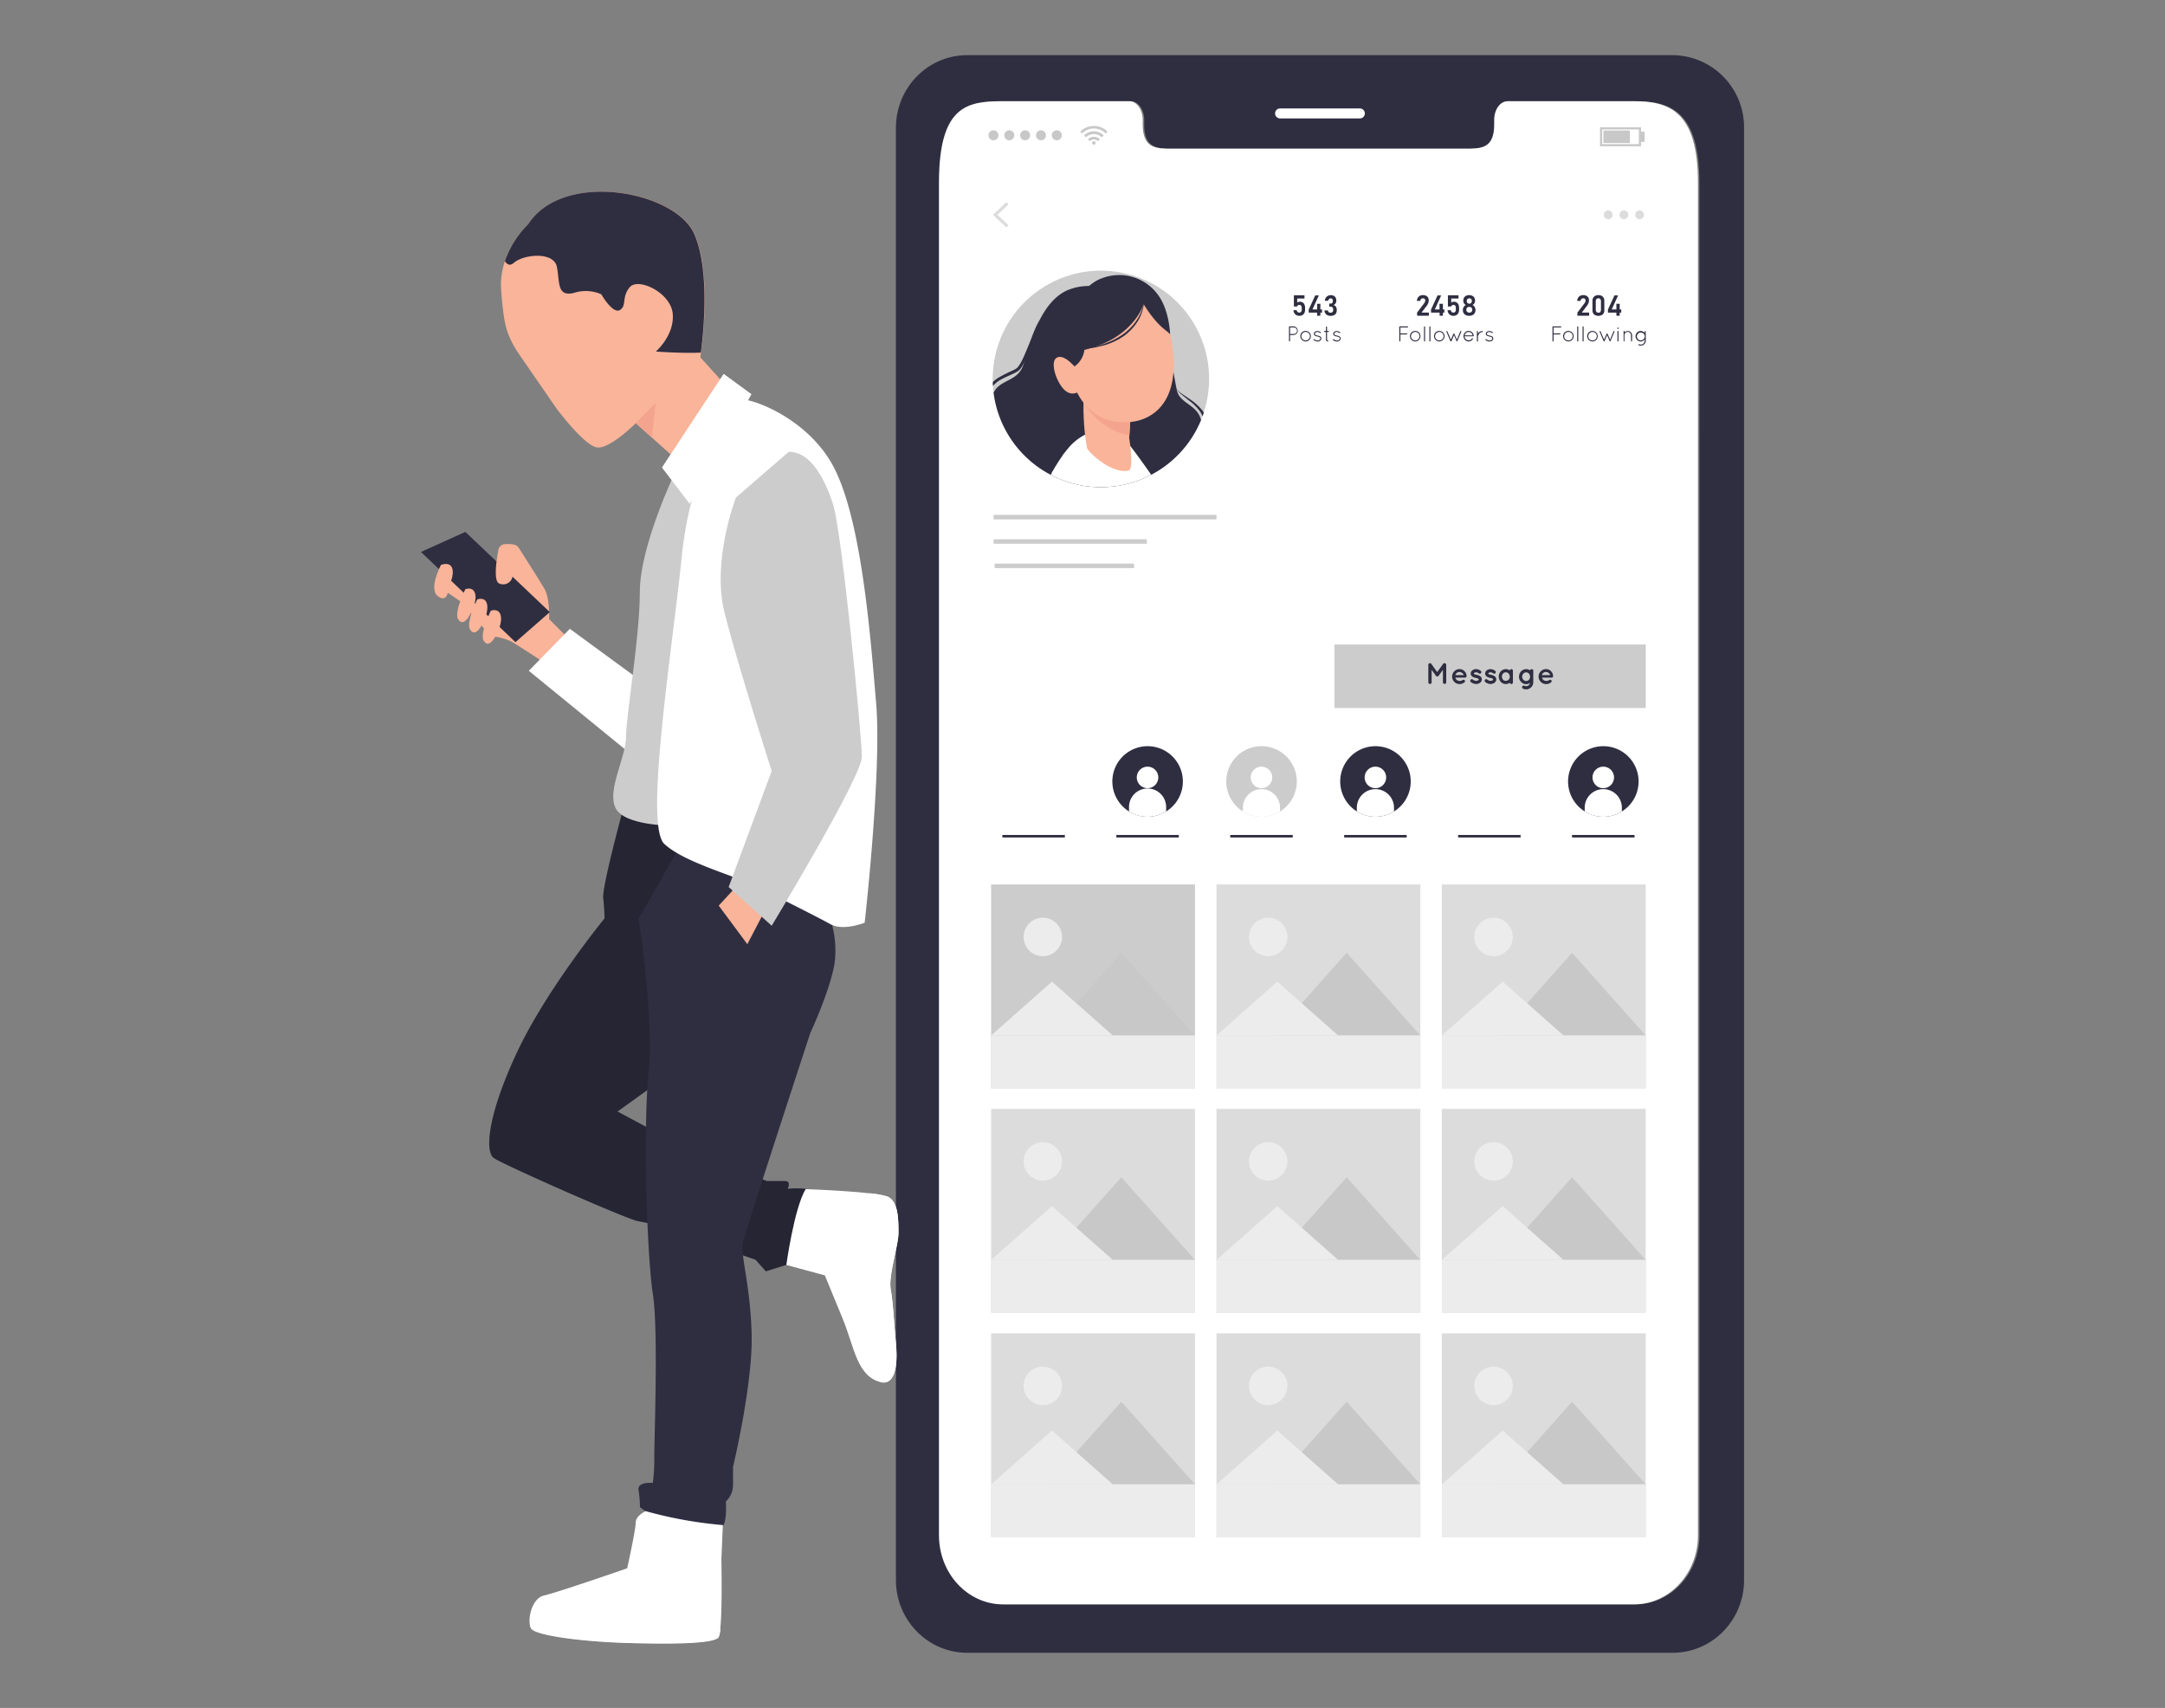 <!DOCTYPE svg PUBLIC "-//W3C//DTD SVG 1.1//EN" "http://www.w3.org/Graphics/SVG/1.1/DTD/svg11.dtd">
<svg id="ad3c2f64-60d5-4048-84a2-ff37a1fa76de" data-name="Layer 1" xmlns="http://www.w3.org/2000/svg" width="865.76" height="682.89" viewBox="0 0 865.76 682.89">
<rect x="0" y="0" width="865.76" height="682.89" fill="#808080" stroke="none"/>
<defs>
<style xmlns="http://www.w3.org/1999/xhtml">*, ::after, ::before { box-sizing: border-box; }
img, svg { vertical-align: middle; }
</style>
<style xmlns="http://www.w3.org/1999/xhtml">*, body, html { -webkit-font-smoothing: antialiased; }
img, svg { max-width: 100%; }
</style>
</defs>
<path d="M668.86,22.05H386.8c-15.75,0-28.53,13-28.53,29.06V631.78c0,16,12.78,29.06,28.53,29.06H668.86c15.77,0,28.57-13,28.57-29.06V51.11A28.82,28.82,0,0,0,668.86,22.05Zm10.73,591.78c0,15.28-11.44,27.64-25.56,27.64H401.68c-14.15,0-25.59-12.36-25.59-27.64V73.12c0-31.13,11.44-32.65,25.59-32.65h50.54c2.94,0,5.34,3.34,5.34,7.47v1.79c0,9.69,5.31,9.73,11.83,9.73h116.9c6.57,0,11.83,0,11.83-9.73V47.94c0-4.13,2.37-7.47,5.35-7.47H654c14.12,0,25.56,4.14,25.56,32.65Z" fill="#2f2e41" data-secondary="true"/>
<path d="M543.78,47.35H511.9a2,2,0,0,1-2-2h0a2,2,0,0,1,2-2h31.88a2,2,0,0,1,2,2h0A2,2,0,0,1,543.78,47.35Z" fill="#fff"/>
<path d="M679,73.12V613.83c0,15.28-11.45,27.64-25.56,27.64H401.08c-14.15,0-25.6-12.36-25.6-27.64V73.12c0-31.13,11.45-32.65,25.6-32.65h50.54c2.93,0,5.34,3.34,5.34,7.47v1.79c0,9.69,5.3,9.73,11.83,9.73H585.68c6.58,0,11.83,0,11.83-9.73V47.94c0-4.13,2.37-7.47,5.36-7.47h50.56C667.54,40.47,679,44.61,679,73.12Z" fill="#fff"/>
<polygon points="402.45 90.95 397.05 85.89 402.45 80.83 403.29 81.72 398.85 85.89 403.29 90.06 402.45 90.95" fill="#dcdcdc"/>
<path d="M643.11,84.13a1.76,1.76,0,1,1-1.76,1.76A1.76,1.76,0,0,1,643.11,84.13Z" fill="#dcdcdc"/>
<path d="M649.39,84.13a1.76,1.76,0,1,1-1.77,1.76A1.76,1.76,0,0,1,649.39,84.13Z" fill="#dcdcdc"/>
<path d="M655.66,84.13a1.76,1.76,0,1,1-1.76,1.76A1.76,1.76,0,0,1,655.66,84.13Z" fill="#dcdcdc"/>
<g id="a0c8d1b9-6d25-4526-b2c3-54773c96ac98" data-name="u5Zjqx">
<path d="M442.9,52.61l-.49.49a3.7,3.7,0,0,0-.28.28,6.52,6.52,0,0,0-4.7-2,6.59,6.59,0,0,0-4.72,2l-.26-.27-.48-.49h0l0,0c.21-.18.41-.37.62-.54a7.41,7.41,0,0,1,3.32-1.55c.31-.06.63-.09.94-.13h.83c.22,0,.43,0,.65,0a7.39,7.39,0,0,1,1.73.41,8.44,8.44,0,0,1,1.18.55,7.3,7.3,0,0,1,1.12.79l.52.46Z" fill="#c8c8c8"/>
<path d="M434.26,54.91c-.25-.26-.51-.51-.77-.76a5.38,5.38,0,0,1,3.14-1.58,5.53,5.53,0,0,1,4.73,1.56l-.78.78a4.47,4.47,0,0,0-6.32,0Z" fill="#c8c8c8"/>
<path d="M439.81,55.68l-.77.77a2.28,2.28,0,0,0-3.23,0l-.77-.76A3.35,3.35,0,0,1,439.81,55.68Z" fill="#c8c8c8"/>
<path d="M438.12,57.15a.7.7,0,1,1-.7-.7A.69.69,0,0,1,438.12,57.15Z" fill="#c8c8c8"/>
</g>
<path d="M395.27,54.09a2,2,0,1,1,2,2A2,2,0,0,1,395.27,54.09Z" fill="#c8c8c8"/>
<path d="M401.61,54.09a2,2,0,1,1,2,2A2,2,0,0,1,401.61,54.09Z" fill="#c8c8c8"/>
<path d="M407.94,54.09a2,2,0,1,1,2,2A2,2,0,0,1,407.94,54.09Z" fill="#c8c8c8"/>
<path d="M414.28,54.09a2,2,0,1,1,2,2A2,2,0,0,1,414.28,54.09Z" fill="#c8c8c8"/>
<path d="M420.61,54.09a2,2,0,1,1,2,2A2,2,0,0,1,420.61,54.09Z" fill="#c8c8c8"/>
<path d="M656.23,58.49h-16.4V50.88h16.4Zm-15.54-.86h14.68V51.74H640.69Z" fill="#c8c8c8"/>
<rect x="641.2" y="52.18" width="10.56" height="5.01" fill="#c8c8c8"/>
<rect x="656.23" y="52.66" width="1.46" height="4.06" fill="#c8c8c8"/>
<rect x="396.35" y="353.63" width="81.53" height="81.53" transform="translate(874.22 788.79) rotate(180)" fill="#ccc"/>
<path d="M409.48,373.09a7.69,7.69,0,1,0,6-6A7.7,7.7,0,0,0,409.48,373.09Z" fill="#ececec"/>
<polygon points="418.95 414 477.87 414 448.41 380.96 418.95 414" fill="#c8c8c8"/>
<polygon points="396.35 414 444.99 414 420.67 392.49 396.35 414" fill="#ececec"/>
<rect x="396.35" y="414" width="81.53" height="21.16" fill="#ececec"/>
<rect x="486.47" y="353.63" width="81.53" height="81.53" transform="translate(1054.46 788.79) rotate(180)" fill="#dcdcdc"/>
<path d="M499.6,373.09a7.69,7.69,0,1,0,6-6A7.7,7.7,0,0,0,499.6,373.09Z" fill="#ececec"/>
<polygon points="509.07 414 567.99 414 538.53 380.96 509.07 414" fill="#c8c8c8"/>
<polygon points="486.47 414 535.11 414 510.79 392.49 486.47 414" fill="#ececec"/>
<rect x="486.47" y="414" width="81.53" height="21.16" fill="#ececec"/>
<rect x="576.59" y="353.63" width="81.53" height="81.53" transform="translate(1234.7 788.79) rotate(180)" fill="#dcdcdc"/>
<path d="M589.72,373.09a7.69,7.69,0,1,0,6-6A7.7,7.7,0,0,0,589.72,373.09Z" fill="#ececec"/>
<polygon points="599.19 414 658.11 414 628.65 380.96 599.19 414" fill="#c8c8c8"/>
<polygon points="576.59 414 625.23 414 600.91 392.49 576.59 414" fill="#ececec"/>
<rect x="576.59" y="414" width="81.53" height="21.16" fill="#ececec"/>
<rect x="396.35" y="443.38" width="81.53" height="81.53" transform="translate(874.22 968.28) rotate(180)" fill="#dcdcdc"/>
<path d="M409.48,462.83a7.69,7.69,0,1,0,6-6A7.7,7.7,0,0,0,409.48,462.83Z" fill="#ececec"/>
<polygon points="418.95 503.75 477.87 503.75 448.41 470.71 418.95 503.75" fill="#c8c8c8"/>
<polygon points="396.35 503.75 444.99 503.75 420.67 482.23 396.35 503.75" fill="#ececec"/>
<rect x="396.35" y="503.75" width="81.53" height="21.16" fill="#ececec"/>
<rect x="486.47" y="443.38" width="81.53" height="81.53" transform="translate(1054.46 968.28) rotate(180)" fill="#dcdcdc"/>
<path d="M499.6,462.83a7.69,7.69,0,1,0,6-6A7.7,7.7,0,0,0,499.6,462.83Z" fill="#ececec"/>
<polygon points="509.07 503.75 567.99 503.75 538.53 470.71 509.07 503.75" fill="#c8c8c8"/>
<polygon points="486.47 503.75 535.11 503.75 510.79 482.23 486.47 503.75" fill="#ececec"/>
<rect x="486.47" y="503.75" width="81.53" height="21.16" fill="#ececec"/>
<rect x="576.59" y="443.38" width="81.53" height="81.53" transform="translate(1234.7 968.28) rotate(180)" fill="#dcdcdc"/>
<path d="M589.72,462.83a7.69,7.69,0,1,0,6-6A7.7,7.7,0,0,0,589.72,462.83Z" fill="#ececec"/>
<polygon points="599.19 503.75 658.11 503.75 628.65 470.71 599.19 503.75" fill="#c8c8c8"/>
<polygon points="576.59 503.75 625.23 503.75 600.91 482.23 576.59 503.75" fill="#ececec"/>
<rect x="576.59" y="503.75" width="81.53" height="21.16" fill="#ececec"/>
<rect x="396.35" y="533.12" width="81.53" height="81.53" transform="translate(874.22 1147.77) rotate(180)" fill="#dcdcdc"/>
<path d="M409.48,552.58a7.69,7.69,0,1,0,6-6A7.7,7.7,0,0,0,409.48,552.58Z" fill="#ececec"/>
<polygon points="418.95 593.49 477.87 593.49 448.41 560.45 418.95 593.49" fill="#c8c8c8"/>
<polygon points="396.35 593.49 444.99 593.49 420.67 571.98 396.35 593.49" fill="#ececec"/>
<rect x="396.35" y="593.49" width="81.53" height="21.16" fill="#ececec"/>
<rect x="486.47" y="533.12" width="81.53" height="81.53" transform="translate(1054.46 1147.77) rotate(180)" fill="#dcdcdc"/>
<path d="M499.6,552.58a7.69,7.69,0,1,0,6-6A7.7,7.7,0,0,0,499.6,552.58Z" fill="#ececec"/>
<polygon points="509.07 593.49 567.99 593.49 538.53 560.45 509.07 593.49" fill="#c8c8c8"/>
<polygon points="486.47 593.49 535.11 593.49 510.79 571.98 486.47 593.49" fill="#ececec"/>
<rect x="486.47" y="593.49" width="81.53" height="21.16" fill="#ececec"/>
<rect x="576.59" y="533.12" width="81.53" height="81.53" transform="translate(1234.7 1147.77) rotate(180)" fill="#dcdcdc"/>
<path d="M589.72,552.58a7.69,7.69,0,1,0,6-6A7.7,7.7,0,0,0,589.72,552.58Z" fill="#ececec"/>
<polygon points="599.19 593.49 658.11 593.49 628.65 560.45 599.19 593.49" fill="#c8c8c8"/>
<polygon points="576.59 593.49 625.23 593.49 600.91 571.98 576.59 593.49" fill="#ececec"/>
<rect x="576.59" y="593.49" width="81.53" height="21.16" fill="#ececec"/>
<rect x="396.35" y="257.7" width="124.5" height="25.38" fill="#ffffff" data-primary="true"/>
<path d="M441.43,273.9v-7a.66.66,0,0,1,.66-.66H446a.67.67,0,0,1,.66.66.67.67,0,0,1-.66.66h-3.23v2.19h2.78a.66.66,0,0,1,0,1.32h-2.78v2.87a.66.66,0,0,1-.67.65A.65.65,0,0,1,441.43,273.9Z" fill="#fff"/>
<path d="M448.2,273.68a3,3,0,0,1-.82-2.1,3.11,3.11,0,0,1,.82-2.09,2.79,2.79,0,0,1,2.05-.9,2.65,2.65,0,0,1,2,.9,3,3,0,0,1,.83,2.09,2.9,2.9,0,0,1-.83,2.1,2.66,2.66,0,0,1-2,.91A2.8,2.8,0,0,1,448.2,273.68Zm.48-2.1a1.91,1.91,0,0,0,.43,1.27,1.64,1.64,0,0,0,1.14.44,1.59,1.59,0,0,0,1.1-.44,1.84,1.84,0,0,0,.47-1.27,1.78,1.78,0,0,0-.47-1.24,1.7,1.7,0,0,0-1.1-.45,1.74,1.74,0,0,0-1.14.45A1.85,1.85,0,0,0,448.68,271.58Z" fill="#fff"/>
<path d="M455.85,266.2a.67.67,0,0,1,.67.66v7a.66.66,0,0,1-1.32,0v-7A.66.66,0,0,1,455.85,266.2Z" fill="#fff"/>
<path d="M458.83,266.2a.67.67,0,0,1,.67.66v7a.67.67,0,0,1-1.33,0v-7A.67.67,0,0,1,458.83,266.2Z" fill="#fff"/>
<path d="M461.61,273.68a3,3,0,0,1-.83-2.1,3.12,3.12,0,0,1,.83-2.09,2.79,2.79,0,0,1,2.05-.9,2.61,2.61,0,0,1,2,.9,3,3,0,0,1,.84,2.09,2.86,2.86,0,0,1-.84,2.1,2.62,2.62,0,0,1-2,.91A2.8,2.8,0,0,1,461.61,273.68Zm.48-2.1a1.91,1.91,0,0,0,.43,1.27,1.62,1.62,0,0,0,1.14.44,1.59,1.59,0,0,0,1.1-.44,1.84,1.84,0,0,0,.47-1.27,1.78,1.78,0,0,0-.47-1.24,1.7,1.7,0,0,0-1.1-.45,1.72,1.72,0,0,0-1.14.45A1.85,1.85,0,0,0,462.09,271.58Z" fill="#fff"/>
<path d="M475.72,269.54l-2,4.63a.31.31,0,0,1-.05.1h0l-.06.07h0a.21.21,0,0,1-.08.06s0,0,0,0l-.1.06h0l-.09,0H473a.15.15,0,0,0-.08,0h0a.28.28,0,0,1-.11-.08h0s-.05,0-.07-.06h0l-.06-.07h0l0-.1-.87-2.06-.84,2.06-.06.1h0l-.08.07h0l-.07.07-.11.08h0l-.07,0h-.3l-.07,0h0a.38.38,0,0,1-.11-.08h0l-.07-.06h0l-.05-.07h0s0-.07-.06-.1l-2-4.63a.61.61,0,0,1,.35-.82.59.59,0,0,1,.78.36l1.41,3.21.84-2a.63.63,0,0,1,.58-.38.61.61,0,0,1,.59.38l.85,2,1.4-3.21a.6.6,0,0,1,.8-.36A.63.63,0,0,1,475.72,269.54Z" fill="#fff"/>
<rect x="533.62" y="257.7" width="124.5" height="25.38" fill="#ccc"/>
<path d="M578.33,265.81v7a.67.67,0,0,1-.67.65.65.65,0,0,1-.65-.65v-5l-1.72,2.39a.64.64,0,0,1-.54.27h0a.66.66,0,0,1-.55-.27l-1.71-2.39v5a.66.66,0,0,1-1.32,0v-7a.66.66,0,0,1,.65-.66h0a.65.65,0,0,1,.53.27l2.37,3.3,2.38-3.3a.64.64,0,0,1,.53-.27h0A.68.68,0,0,1,578.33,265.81Z" fill="#2f2e41" data-secondary="true"/>
<path d="M580.68,270.52a3,3,0,0,1,2.91-3,2.86,2.86,0,0,1,2.88,2.77v.05s0,.09,0,.11a.57.57,0,0,1-.62.48H582a1.65,1.65,0,0,0,.4.79,1.85,1.85,0,0,0,1.15.53,2,2,0,0,0,1.24-.29.68.68,0,0,1,.9,0,.56.56,0,0,1,0,.78,3.05,3.05,0,0,1-2.14.78A3,3,0,0,1,580.68,270.52Zm1.3-.58h3.38a2,2,0,0,0-1.77-1.27A1.66,1.66,0,0,0,582,269.94Z" fill="#2f2e41" data-secondary="true"/>
<path d="M588.08,271.8a.63.63,0,0,1,.9-.1,2.18,2.18,0,0,0,1.31.53,1.58,1.58,0,0,0,.81-.23.46.46,0,0,0,.21-.36.21.21,0,0,0,0-.12s-.06-.08-.16-.14a2.86,2.86,0,0,0-1-.34h0a4.2,4.2,0,0,1-1-.31,2,2,0,0,1-.83-.69,1.42,1.42,0,0,1-.2-.75,1.66,1.66,0,0,1,.71-1.31,2.5,2.5,0,0,1,1.46-.44,3.06,3.06,0,0,1,1.79.65.66.66,0,0,1,.19.89.63.63,0,0,1-.88.16,2,2,0,0,0-1.1-.44,1.17,1.17,0,0,0-.71.22.33.33,0,0,0-.19.27.16.16,0,0,0,0,.1.38.38,0,0,0,.13.12,2.66,2.66,0,0,0,.87.28h0a4.63,4.63,0,0,1,1.11.35,1.83,1.83,0,0,1,.84.7,1.51,1.51,0,0,1,.23.79,1.72,1.72,0,0,1-.75,1.39,2.78,2.78,0,0,1-1.55.47,3.49,3.49,0,0,1-2.13-.82A.63.63,0,0,1,588.08,271.8Z" fill="#2f2e41" data-secondary="true"/>
<path d="M593.83,271.8a.63.63,0,0,1,.9-.1,2.23,2.23,0,0,0,1.31.53,1.55,1.55,0,0,0,.81-.23.48.48,0,0,0,.22-.36.16.16,0,0,0,0-.12.4.4,0,0,0-.15-.14,2.94,2.94,0,0,0-1-.34h0a4.2,4.2,0,0,1-1-.31,1.94,1.94,0,0,1-.82-.69,1.42,1.42,0,0,1-.2-.75,1.68,1.68,0,0,1,.7-1.31,2.55,2.55,0,0,1,1.47-.44,3.09,3.09,0,0,1,1.79.65.66.66,0,0,1,.19.89.63.63,0,0,1-.88.16,2.05,2.05,0,0,0-1.1-.44,1.23,1.23,0,0,0-.72.22.36.36,0,0,0-.19.27.12.12,0,0,0,0,.1.29.29,0,0,0,.13.12,2.5,2.5,0,0,0,.87.28h0a4.36,4.36,0,0,1,1.11.35,1.85,1.85,0,0,1,.85.7,1.61,1.61,0,0,1,.23.79,1.73,1.73,0,0,1-.76,1.39,2.76,2.76,0,0,1-1.55.47,3.46,3.46,0,0,1-2.12-.82A.64.64,0,0,1,593.83,271.8Z" fill="#2f2e41" data-secondary="true"/>
<path d="M605,270.53v2.34a.63.63,0,0,1-.63.63.64.64,0,0,1-.62-.51,2.72,2.72,0,0,1-1.59.51,2.78,2.78,0,0,1-2-.87,3.07,3.07,0,0,1-.81-2.1,3,3,0,0,1,.81-2.1,2.76,2.76,0,0,1,2-.89,2.72,2.72,0,0,1,1.59.52.64.64,0,0,1,.62-.52.63.63,0,0,1,.63.64Zm-1.26,0a1.75,1.75,0,0,0-.47-1.23,1.47,1.47,0,0,0-1.11-.49,1.46,1.46,0,0,0-1.11.49,1.78,1.78,0,0,0-.45,1.23,1.82,1.82,0,0,0,.45,1.23,1.51,1.51,0,0,0,1.11.47,1.53,1.53,0,0,0,1.11-.47A1.79,1.79,0,0,0,603.78,270.53Z" fill="#2f2e41" data-secondary="true"/>
<path d="M613.14,270.56v2.22a2.87,2.87,0,0,1-2.87,2.86,2.78,2.78,0,0,1-1.25-.3.63.63,0,0,1-.28-.86.64.64,0,0,1,.85-.3,1.43,1.43,0,0,0,.68.17,1.61,1.61,0,0,0,1.57-1.28,2.75,2.75,0,0,1-1.57.48,2.71,2.71,0,0,1-2-.91,2.94,2.94,0,0,1-.84-2.1,3.1,3.1,0,0,1,.84-2.12,2.8,2.8,0,0,1,2-.88,2.7,2.7,0,0,1,1.6.5.65.65,0,0,1,.64-.5.63.63,0,0,1,.63.63v2.39Zm-1.28,0a1.85,1.85,0,0,0-.45-1.21,1.48,1.48,0,0,0-1.14-.52,1.41,1.41,0,0,0-1.09.52,1.72,1.72,0,0,0-.48,1.21,1.7,1.7,0,0,0,.48,1.23,1.41,1.41,0,0,0,1.09.49,1.48,1.48,0,0,0,1.14-.49A1.82,1.82,0,0,0,611.86,270.54Z" fill="#2f2e41" data-secondary="true"/>
<path d="M615.27,270.52a3,3,0,0,1,2.91-3,2.86,2.86,0,0,1,2.88,2.77v.05s0,.09,0,.11a.57.57,0,0,1-.62.48h-3.79a1.65,1.65,0,0,0,.4.79,1.85,1.85,0,0,0,1.15.53,2,2,0,0,0,1.24-.29.66.66,0,0,1,.89,0,.54.54,0,0,1,0,.78,3,3,0,0,1-2.13.78A3,3,0,0,1,615.27,270.52Zm1.3-.58h3.37a1.92,1.92,0,0,0-1.76-1.27A1.66,1.66,0,0,0,616.57,269.94Z" fill="#2f2e41" data-secondary="true"/>
<path d="M557.44,324.45a13.75,13.75,0,0,1-4.07,1.7,14.1,14.1,0,1,1,4.07-1.7Z" fill="#2f2e41" data-secondary="true"/>
<path d="M550,329.44a17.33,17.33,0,1,1,4.07-.5A16.88,16.88,0,0,1,550,329.44Zm.07-32.6a15.6,15.6,0,1,0,3.67,30.75,15.07,15.07,0,0,0,4.49-1.88h0a15.61,15.61,0,0,0-8.17-28.87Z" fill="#ffffff" data-primary="true"/>
<path d="M554.31,310.83a4.3,4.3,0,1,1-4.29-4.29A4.3,4.3,0,0,1,554.31,310.83Z" fill="#fff"/>
<path d="M557.44,322.68v1.77a13.75,13.75,0,0,1-4.07,1.7,14.06,14.06,0,0,1-10.78-1.7v-1.77a7.43,7.43,0,0,1,14.85,0Z" fill="#fff"/>
<path d="M420.76,324.45a13.75,13.75,0,0,1-4.07,1.7,14.1,14.1,0,1,1,4.07-1.7Z" fill="#ffffff" data-primary="true"/>
<path d="M413.3,329.44a17,17,0,1,1,9-2.55,17.23,17.23,0,0,1-9,2.55Zm.07-32.6a15.6,15.6,0,1,0,8.17,28.87h0a15.61,15.61,0,0,0-8.17-28.87Z" fill="#ffffff" data-primary="true"/>
<circle cx="413.34" cy="310.83" r="4.29" fill="#fff"/>
<path d="M420.76,322.68v1.77a13.75,13.75,0,0,1-4.07,1.7,14,14,0,0,1-10.77-1.7v-1.77a7.42,7.42,0,1,1,14.84,0Z" fill="#fff"/>
<path d="M466.32,324.45a13.75,13.75,0,0,1-4.07,1.7,14.1,14.1,0,1,1,4.07-1.7Z" fill="#2f2e41" data-secondary="true"/>
<path d="M458.86,329.44a17,17,0,1,1,9-2.55,17.23,17.23,0,0,1-9,2.55Zm.07-32.6a15.36,15.36,0,0,0-3.73.46,15.58,15.58,0,0,0-4.5,28.4,15.61,15.61,0,0,0,16.4,0h0a15.61,15.61,0,0,0-8.17-28.87Z" fill="#ffffff" data-primary="true"/>
<path d="M463.19,310.83a4.3,4.3,0,1,1-4.29-4.29A4.3,4.3,0,0,1,463.19,310.83Z" fill="#fff"/>
<path d="M466.32,322.68v1.77a13.75,13.75,0,0,1-4.07,1.7,14,14,0,0,1-10.77-1.7v-1.77a7.42,7.42,0,0,1,14.84,0Z" fill="#fff"/>
<path d="M511.88,324.45a13.75,13.75,0,0,1-4.07,1.7,14.1,14.1,0,1,1,4.07-1.7Z" fill="#ccc"/>
<path d="M504.42,329.44a17.23,17.23,0,1,1,4.07-.5A16.67,16.67,0,0,1,504.42,329.44Zm.07-32.6a15.6,15.6,0,1,0,8.17,28.87h0a15.61,15.61,0,0,0-8.17-28.87Z" fill="#ffffff" data-primary="true"/>
<path d="M508.75,310.83a4.3,4.3,0,1,1-4.29-4.29A4.3,4.3,0,0,1,508.75,310.83Z" fill="#fff"/>
<path d="M511.88,322.68v1.77a13.75,13.75,0,0,1-4.07,1.7,14.06,14.06,0,0,1-10.78-1.7v-1.77a7.43,7.43,0,0,1,14.85,0Z" fill="#fff"/>
<path d="M603,324.45a13.75,13.75,0,0,1-4.07,1.7,14.1,14.1,0,1,1,4.07-1.7Z" fill="#ffffff" data-primary="true"/>
<path d="M595.54,329.44a17.23,17.23,0,1,1,4.07-.5A16.88,16.88,0,0,1,595.54,329.44Zm.07-32.6a15.6,15.6,0,1,0,3.67,30.75,15.18,15.18,0,0,0,4.49-1.88h0a15.61,15.61,0,0,0-8.17-28.87Z" fill="#ffffff" data-primary="true"/>
<path d="M599.87,310.83a4.3,4.3,0,1,1-4.29-4.29A4.3,4.3,0,0,1,599.87,310.83Z" fill="#fff"/>
<path d="M603,322.68v1.77a13.75,13.75,0,0,1-4.07,1.7,14.06,14.06,0,0,1-10.78-1.7v-1.77a7.43,7.43,0,0,1,14.85,0Z" fill="#fff"/>
<path d="M648.56,324.45a13.75,13.75,0,0,1-4.07,1.7,14.1,14.1,0,1,1,4.07-1.7Z" fill="#2f2e41" data-secondary="true"/>
<path d="M641.1,329.44a17.23,17.23,0,1,1,4.07-.5A16.88,16.88,0,0,1,641.1,329.44Zm.07-32.6a15.6,15.6,0,1,0,3.67,30.75,15.18,15.18,0,0,0,4.49-1.88h0a15.61,15.61,0,0,0-8.17-28.87Z" fill="#ffffff" data-primary="true"/>
<path d="M645.43,310.83a4.3,4.3,0,1,1-4.3-4.29A4.3,4.3,0,0,1,645.43,310.83Z" fill="#fff"/>
<path d="M648.56,322.68v1.77a13.75,13.75,0,0,1-4.07,1.7,14.06,14.06,0,0,1-10.78-1.7v-1.77a7.43,7.43,0,0,1,14.85,0Z" fill="#fff"/>
<path d="M515.46,130.72a.21.21,0,0,1,.2-.21h1.7a1.72,1.72,0,0,1,0,3.43l-1.48,0v2.36a.21.21,0,0,1-.22.2.2.2,0,0,1-.2-.2Zm1.9,2.82a1.32,1.32,0,0,0,1.3-1.31,1.3,1.3,0,0,0-1.3-1.3h-1.48v2.61Z" fill="#2f2e41" data-secondary="true"/>
<path d="M522,132.32a2.1,2.1,0,1,1-2,2.1A2.05,2.05,0,0,1,522,132.32Zm0,3.79a1.7,1.7,0,1,0-1.58-1.69A1.64,1.64,0,0,0,522,136.11Z" fill="#2f2e41" data-secondary="true"/>
<path d="M525.3,135.65a.21.21,0,0,1,.3,0,2.19,2.19,0,0,0,1.28.49,1.24,1.24,0,0,0,.8-.26.61.61,0,0,0,.32-.51.68.68,0,0,0-.3-.52,2.21,2.21,0,0,0-.89-.31h0a2.41,2.41,0,0,1-.95-.33.87.87,0,0,1-.46-.76,1,1,0,0,1,.46-.82,1.82,1.82,0,0,1,1-.28,2.31,2.31,0,0,1,1.25.45.22.22,0,0,1,.06.29.2.2,0,0,1-.28.06,1.89,1.89,0,0,0-1-.42,1.29,1.29,0,0,0-.8.24.65.65,0,0,0-.27.48.52.52,0,0,0,.24.43,2.25,2.25,0,0,0,.86.29h0a3,3,0,0,1,1,.34,1.06,1.06,0,0,1,.47.86,1.09,1.09,0,0,1-.48.85,1.75,1.75,0,0,1-1,.33,2.47,2.47,0,0,1-1.55-.6A.18.18,0,0,1,525.3,135.65Z" fill="#2f2e41" data-secondary="true"/>
<path d="M531.41,132.52a.22.22,0,0,1-.2.21h-.55v3.06a.33.33,0,0,0,.31.31.24.24,0,0,1,.22.22.23.23,0,0,1-.22.2.71.71,0,0,1-.73-.73v-3.06h-.53c-.2,0-.2-.1-.2-.21s0-.2.2-.2h.53v-1.57a.22.22,0,0,1,.2-.2.23.23,0,0,1,.22.2v1.57h.55A.22.22,0,0,1,531.41,132.52Z" fill="#2f2e41" data-secondary="true"/>
<path d="M533.08,135.65a.2.2,0,0,1,.29,0,2.25,2.25,0,0,0,1.29.49,1.24,1.24,0,0,0,.8-.26.61.61,0,0,0,.32-.51.68.68,0,0,0-.3-.52,2.21,2.21,0,0,0-.9-.31h0a2.53,2.53,0,0,1-1-.33.88.88,0,0,1-.45-.76,1.06,1.06,0,0,1,.45-.82,1.85,1.85,0,0,1,1-.28,2.31,2.31,0,0,1,1.26.45.22.22,0,0,1,.06.29.21.21,0,0,1-.29.06,1.83,1.83,0,0,0-1-.42,1.33,1.33,0,0,0-.8.24.63.63,0,0,0-.26.48.52.52,0,0,0,.24.43,2.25,2.25,0,0,0,.86.29h0a3,3,0,0,1,1,.34,1.06,1.06,0,0,1,.47.86,1.09,1.09,0,0,1-.48.85,1.75,1.75,0,0,1-1.05.33,2.45,2.45,0,0,1-1.55-.6A.18.18,0,0,1,533.08,135.65Z" fill="#2f2e41" data-secondary="true"/>
<path d="M559.56,130.72a.22.22,0,0,1,.2-.21h3.11a.22.22,0,0,1,.21.21.21.21,0,0,1-.21.21H560v2.38h2.53a.21.21,0,0,1,.21.22.2.2,0,0,1-.21.2H560v2.59a.2.2,0,0,1-.21.2.21.21,0,0,1-.21-.2Z" fill="#2f2e41" data-secondary="true"/>
<path d="M565.83,132.32a2.1,2.1,0,1,1-2,2.1A2.06,2.06,0,0,1,565.83,132.32Zm0,3.79a1.7,1.7,0,1,0-1.58-1.69A1.65,1.65,0,0,0,565.83,136.11Z" fill="#2f2e41" data-secondary="true"/>
<path d="M569.45,130.72a.22.22,0,0,1,.21-.21.21.21,0,0,1,.21.21v5.6a.2.2,0,0,1-.21.2.21.21,0,0,1-.21-.2Z" fill="#2f2e41" data-secondary="true"/>
<path d="M571.59,130.72a.21.21,0,0,1,.2-.21.22.22,0,0,1,.22.21v5.6a.21.21,0,0,1-.22.2.2.2,0,0,1-.2-.2Z" fill="#2f2e41" data-secondary="true"/>
<path d="M575.46,132.32a2.1,2.1,0,1,1-2,2.1A2.06,2.06,0,0,1,575.46,132.32Zm0,3.79a1.7,1.7,0,1,0-1.58-1.69A1.64,1.64,0,0,0,575.46,136.11Z" fill="#2f2e41" data-secondary="true"/>
<path d="M580.09,136.49a.15.15,0,0,1-.09-.1l-1.58-3.75a.22.22,0,0,1,.1-.27.21.21,0,0,1,.27.11l1.4,3.31,1-2.31a.23.23,0,0,1,.4,0l1,2.31,1.39-3.31a.22.22,0,0,1,.27-.11.2.2,0,0,1,.11.27l-1.57,3.74a.25.25,0,0,1-.08.1.13.13,0,0,1-.1,0h0a.17.17,0,0,1-.16-.13h0l-1-2.33-1,2.32h0a.2.2,0,0,1-.18.13h-.08S580.1,136.5,580.09,136.49Z" fill="#2f2e41" data-secondary="true"/>
<path d="M585.25,134.43a2,2,0,0,1,4.07-.16h0v0a.2.2,0,0,1-.21.19h-3.45a1.65,1.65,0,0,0,1.63,1.61,1.58,1.58,0,0,0,1.36-.76.19.19,0,0,1,.27-.07.21.21,0,0,1,.07.29,2,2,0,0,1-1.7,1A2.07,2.07,0,0,1,585.25,134.43Zm.44-.34h3.18a1.61,1.61,0,0,0-3.18,0Z" fill="#2f2e41" data-secondary="true"/>
<path d="M590.59,132.53a.21.21,0,0,1,.22-.2.2.2,0,0,1,.2.2v.93a.21.21,0,0,1,.06-.1,2,2,0,0,1,1.68-1,.19.19,0,0,1,.2.2.21.21,0,0,1-.2.21,1.53,1.53,0,0,0-1.22.68,3.67,3.67,0,0,0-.51,1,.23.23,0,0,0,0,.07v1.85a.2.2,0,0,1-.2.2.21.21,0,0,1-.22-.2Z" fill="#2f2e41" data-secondary="true"/>
<path d="M594.07,135.65a.2.2,0,0,1,.29,0,2.19,2.19,0,0,0,1.28.49,1.24,1.24,0,0,0,.8-.26.61.61,0,0,0,.32-.51.66.66,0,0,0-.3-.52,2.21,2.21,0,0,0-.89-.31h0a2.41,2.41,0,0,1-.95-.33.87.87,0,0,1-.46-.76,1,1,0,0,1,.46-.82,1.82,1.82,0,0,1,1-.28,2.28,2.28,0,0,1,1.25.45.21.21,0,0,1,.06.29.2.2,0,0,1-.28.06,1.89,1.89,0,0,0-1-.42,1.29,1.29,0,0,0-.8.24.65.65,0,0,0-.27.48.52.52,0,0,0,.24.43,2.32,2.32,0,0,0,.86.29h0a3,3,0,0,1,1,.34,1,1,0,0,1,.47.86,1.06,1.06,0,0,1-.48.85,1.73,1.73,0,0,1-1.05.33,2.5,2.5,0,0,1-1.55-.6A.19.19,0,0,1,594.07,135.65Z" fill="#2f2e41" data-secondary="true"/>
<path d="M620.82,130.72a.22.22,0,0,1,.2-.21h3.11a.21.21,0,0,1,.2.21.2.2,0,0,1-.2.21h-2.89v2.38h2.53a.21.21,0,0,1,.21.22.2.2,0,0,1-.21.2h-2.53v2.59a.2.2,0,0,1-.21.2.21.21,0,0,1-.21-.2Z" fill="#2f2e41" data-secondary="true"/>
<path d="M627.08,132.32a2.1,2.1,0,1,1-2,2.1A2.06,2.06,0,0,1,627.08,132.32Zm0,3.79a1.7,1.7,0,1,0-1.58-1.69A1.64,1.64,0,0,0,627.08,136.11Z" fill="#2f2e41" data-secondary="true"/>
<path d="M630.71,130.72a.21.21,0,0,1,.21-.21.22.22,0,0,1,.21.21v5.6a.21.21,0,0,1-.21.2.2.2,0,0,1-.21-.2Z" fill="#2f2e41" data-secondary="true"/>
<path d="M632.85,130.72a.21.21,0,0,1,.2-.21.22.22,0,0,1,.22.21v5.6a.21.21,0,0,1-.22.2.2.2,0,0,1-.2-.2Z" fill="#2f2e41" data-secondary="true"/>
<path d="M636.71,132.32a2.1,2.1,0,1,1-2,2.1A2.06,2.06,0,0,1,636.71,132.32Zm0,3.79a1.7,1.7,0,1,0-1.57-1.69A1.64,1.64,0,0,0,636.71,136.11Z" fill="#2f2e41" data-secondary="true"/>
<path d="M641.34,136.49a.16.16,0,0,1-.08-.1l-1.58-3.75a.22.22,0,0,1,.1-.27.21.21,0,0,1,.27.11l1.4,3.31,1-2.31a.23.23,0,0,1,.4,0l1,2.31,1.39-3.31a.22.22,0,0,1,.27-.11.21.21,0,0,1,.11.27L644,136.38a.25.25,0,0,1-.08.1.14.14,0,0,1-.1,0h0a.19.19,0,0,1-.16-.13h0l-1-2.33-1,2.32h0a.2.2,0,0,1-.18.13h-.08Z" fill="#2f2e41" data-secondary="true"/>
<path d="M646.8,131.15a.21.21,0,0,1,.2-.21.22.22,0,0,1,.22.21v.2a.22.22,0,0,1-.22.22.21.21,0,0,1-.2-.22Zm0,1.37a.19.19,0,0,1,.2-.2.21.21,0,0,1,.22.2v3.8a.21.21,0,0,1-.22.2.2.2,0,0,1-.2-.2Z" fill="#2f2e41" data-secondary="true"/>
<path d="M652.2,134a1.29,1.29,0,0,0-1.29-1.29A1.32,1.32,0,0,0,649.6,134v2.32a.18.18,0,0,1,0,.1.17.17,0,0,1-.15.07h-.06a.18.18,0,0,1-.13-.11,0,0,0,0,1,0,0v-3.86a.2.2,0,0,1,.21-.2.19.19,0,0,1,.19.2v.4a1.72,1.72,0,0,1,3,1.1v2.29a.21.21,0,0,1-.42,0Z" fill="#2f2e41" data-secondary="true"/>
<path d="M658.13,136.19a2,2,0,0,1-2,2,2.21,2.21,0,0,1-.88-.19.22.22,0,0,1-.08-.28.19.19,0,0,1,.27-.09,1.59,1.59,0,0,0,2.26-1.41v-.52a1.9,1.9,0,0,1-1.57.83,2.09,2.09,0,0,1,0-4.18,1.92,1.92,0,0,1,1.57.82v-.62a.2.2,0,0,1,.21-.2.2.2,0,0,1,.2.2Zm-.41-1.79a1.57,1.57,0,1,0-1.57,1.69A1.62,1.62,0,0,0,657.72,134.4Z" fill="#2f2e41" data-secondary="true"/>
<circle cx="440.25" cy="151.51" r="43.27" transform="translate(-14.42 251.78) rotate(-31.43)" fill="#ccc"/>
<path d="M480.3,167.91a43.33,43.33,0,0,1-33.12,26.32c-.24,0-.5.08-.75.1a41.91,41.91,0,0,1-6.18.45c-.88,0-1.76,0-2.62-.09-.49,0-1-.05-1.45-.1a42.58,42.58,0,0,1-16-4.75A43.19,43.19,0,0,1,397.33,157c2.46-5.17,9.16-4.46,11.56-10.28.16-.38.33-.84.51-1.4,1.19-3.62,3-10.77,6.28-17.25a.42.42,0,0,0,.07-.13c2.59-5.06,6.11-9.67,11-11.85a21.84,21.84,0,0,1,8.86-1.74h0a29.06,29.06,0,0,1,3.36.2h0a29.47,29.47,0,0,1,5.85,1.25c2,.19,10.47-1.07,16.41,6.49,1.64,2.09,3,5.46,4.18,9.29a158.75,158.75,0,0,1,3.81,17s0,0,0,0c.5,2.81.92,5.18,1.26,6.77h0v0c.09.43.17.79.26,1.1,1.29,4.82,7.7,5.36,9.38,10.95C480.23,167.58,480.26,167.76,480.3,167.91Z" fill="#2f2e41" data-secondary="true"/>
<path d="M481.38,165q-.22.75-.51,1.5a6.74,6.74,0,0,0-.94-1.9,20.64,20.64,0,0,0-4.64-4.59l-2.61-2.11a7.34,7.34,0,0,1-2.14-2.5,7.7,7.7,0,0,0,2.35,2.23l2.78,1.88a21.39,21.39,0,0,1,5.08,4.54A6.8,6.8,0,0,1,481.38,165Z" fill="#2f2e41" data-secondary="true"/>
<path d="M415.68,128a56.89,56.89,0,0,0-1.9,5.51l-1.88,5.72a50.73,50.73,0,0,1-2.28,5.61c-.07.14-.16.28-.22.41a14.06,14.06,0,0,1-1.4,2.27,4.56,4.56,0,0,1-1.3,1.1c-.45.28-.9.5-1.36.73-1.85.86-3.68,1.59-5.36,2.57a11,11,0,0,0-2.9,2.38c-.05-.5-.07-1-.07-1.53a12.75,12.75,0,0,1,2.37-1.83,58.36,58.36,0,0,1,5.41-2.73c.44-.21.88-.43,1.29-.66a2.33,2.33,0,0,0,.54-.38,1.72,1.72,0,0,0,.44-.45,12.61,12.61,0,0,0,1.52-2.42c.9-1.74,1.63-3.59,2.4-5.42C412.52,135.28,413.7,131.48,415.68,128Z" fill="#2f2e41" data-secondary="true"/>
<path d="M460.35,189.83a43,43,0,0,1-13.17,4.4c-.24,0-.5.08-.75.1a41.91,41.91,0,0,1-6.18.45c-.88,0-1.76,0-2.62-.09-.49,0-1-.05-1.45-.1a42.58,42.58,0,0,1-16-4.75,68.07,68.07,0,0,1,4.71-7.66,9.28,9.28,0,0,1,.61-.83c.45-.64.93-1.25,1.4-1.8a21.54,21.54,0,0,1,7-5.75c5.69-2.74,11.36-1.16,16.5,2.68a16.3,16.3,0,0,1,1.58,1.83C453.81,180.62,456.9,184.87,460.35,189.83Z" fill="#ffffff" data-primary="true"/>
<path d="M445.21,179.24a.73.73,0,0,0-.66.81.72.72,0,0,0,.81.66.75.75,0,0,0,.66-.81A.76.76,0,0,0,445.21,179.24Zm-9.74,1h-.1a.73.73,0,0,0-.64.81.7.7,0,0,0,.79.65.72.72,0,0,0,.66-.69v-.12A.74.74,0,0,0,435.47,180.28Zm-9.93,1.05a0,0,0,0,0,0,0s0,0,0,0c-.19.26-.38.51-.59.77v0s0,0,0,0a.74.74,0,0,0,.8.6.72.72,0,0,0,.65-.81A.7.7,0,0,0,425.54,181.33Zm14-8.5a.72.72,0,0,0-.65.82.73.73,0,0,0,.81.65.75.75,0,0,0,.65-.81A.74.74,0,0,0,439.56,172.83Zm7.08,20.1a.73.73,0,0,0-.65.81.71.71,0,0,0,.44.59c.25,0,.51-.07.75-.1a.67.67,0,0,0,.27-.64A.72.72,0,0,0,446.64,192.93Zm-9.82,1a.69.69,0,0,0-.64.62c.48,0,1,.09,1.45.1v-.06A.74.74,0,0,0,436.82,194Zm14-8.5a.75.75,0,0,0-.66.82.73.73,0,1,0,1.45-.16A.73.73,0,0,0,450.84,185.47Zm-9.84,1a.75.75,0,0,0-.66.81.73.73,0,0,0,.81.66.72.72,0,0,0,.66-.81A.75.75,0,0,0,441,186.51Zm-9.83,1a.76.76,0,0,0-.66.81.72.72,0,0,0,.82.65.73.73,0,0,0,.65-.81A.75.75,0,0,0,431.17,187.55Zm-9.83,1a.74.74,0,0,0,.16,1.47.71.71,0,0,0,.64-.81A.74.74,0,0,0,421.34,188.58Z" fill="#fff"/>
<path d="M434.71,179.22c.6,1.49,9.57,10.37,16.59,8.93,2.29-.47.25-13.07.25-13.07l.07-1,.86-13.49-16.85-7.42-2.42-1s0,3.7.06,8.32c0,.21,0,.43,0,.66s0,.5,0,.75c0,.69,0,1.39,0,2.09,0,.54,0,1.06.05,1.62s0,1.11.06,1.67A86.88,86.88,0,0,0,434.71,179.22Z" fill="#f9b499"/>
<path d="M433.27,160.58a27.14,27.14,0,0,0,18.35,13.54l.86-13.49-16.85-7.42-2.42-1S433.22,156,433.27,160.58Z" fill="#f4a48e"/>
<path d="M469.07,140.34c2.51,23.6-11.33,27.77-16.42,28.31-4.62.48-20.41,1.55-25.35-21.65s5.23-31.84,15.74-33.51S466.55,116.75,469.07,140.34Z" fill="#f9b499"/>
<path d="M428,147.47a9.54,9.54,0,0,0,5.64-7.58c19.7-4.6,23.69-18.24,23.69-18.24,5.95,9.55,9.71,10.61,10.59,12.06,0,0-.22-9.31-4.63-15.52a19.19,19.19,0,0,0-22.47-7c-5.9,2-9.92,8.35-9.92,8.35s-6.41,2.06-8,7.9C420.25,137.26,428,147.47,428,147.47Z" fill="#2f2e41" data-secondary="true"/>
<path d="M457.47,120.8a16.38,16.38,0,0,1-2.52,7.67,21,21,0,0,1-5.6,5.93l-1.73,1.1c-.59.35-1.22.62-1.82.93a26.2,26.2,0,0,1-3.79,1.5c-1.3.39-2.64.65-3.95,1-1.35.16-2.68.35-4,.48,1.31-.32,2.63-.58,3.93-.87s2.58-.72,3.84-1.18a29.45,29.45,0,0,0,7.07-3.6,21.53,21.53,0,0,0,5.54-5.6A18.78,18.78,0,0,0,457.47,120.8Z" fill="#2f2e41" data-secondary="true"/>
<path d="M431.24,148.41s-5.32-7.3-8.65-5.39.79,12.57,4.76,14a4,4,0,0,0,5.33-2.26Z" fill="#f9b499"/>
<path d="M483.53,151.51A42.77,42.77,0,0,1,481.38,165q-.22.75-.51,1.5v0c-.18.48-.37,1-.57,1.43a43.33,43.33,0,0,1-33.12,26.32c-.24,0-.5.08-.75.1a41.91,41.91,0,0,1-6.18.45c-.88,0-1.76,0-2.62-.09-.49,0-1-.05-1.45-.1a42.58,42.58,0,0,1-16-4.75A43.19,43.19,0,0,1,397.33,157a25.71,25.71,0,0,1-.25-2.63c-.05-.5-.07-1-.07-1.53s0-.85,0-1.28a43.28,43.28,0,0,1,86.55,0Z" fill="none"/>
<path d="M207.43,219s8,12.54,10.26,16.35,1.9,12.22,1.9,12.22l9.17,9.14-10.89,8.41s-11.46-7.63-13.73-8.77a22.61,22.61,0,0,0-7.26-1.91c-1.15,0-11.83-13.37-11.83-13.37l-6.35-4.31,3.76-10.44,16.79,5Z" fill="#f9b499"/>
<polygon points="168.34 220.69 206.12 256.75 219.86 244.74 186.09 212.67 168.34 220.69" fill="#2f2e41" data-secondary="true"/>
<path d="M201.92,217.56a2.82,2.82,0,0,0-2.62,2.29c-.78,4.18-2.08,12.77.45,13.5A3.78,3.78,0,0,0,205,230c.47-2.4,3.34-9.06,2.38-11C206.54,217.53,204.61,217.5,201.92,217.56Z" fill="#f9b499"/>
<path d="M176.35,225.86s-5.22,9.71-1.15,12.59,4-2.88,5.23-6.3S181.5,224.14,176.35,225.86Z" fill="#f9b499"/>
<path d="M186.09,235.57s-4.59,9.17-2.87,12,4,0,5.22-2.87a13.75,13.75,0,0,0,1.73-5.72C190.19,234,186.09,235.57,186.09,235.57Z" fill="#f9b499"/>
<path d="M190.84,239.67s-4.57,9.14-2.87,12,4,0,5.22-2.87a13.07,13.07,0,0,0,1.7-5.72C195,238.08,190.84,239.67,190.84,239.67Z" fill="#f9b499"/>
<path d="M196.28,244.19s-4.57,9.17-2.85,12,4,0,5.22-2.87a13.75,13.75,0,0,0,1.73-5.72C200.4,242.62,196.28,244.19,196.28,244.19Z" fill="#f9b499"/>
<polygon points="227.87 251.42 211.47 268.21 254.95 303.7 259.15 274.32 227.87 251.42" fill="#ffffff" data-primary="true"/>
<path d="M249.05,324s-8.25,30.37-7.83,35c.31,2.73.48,5.48.52,8.23,0,0-23.19,28.33-35,53.55s-12.87,39.67-9.27,42.23,52.51,24.2,57.66,25.25l5.22,1,41.78,14.41,4.13,4.65,8.22-2.61c3.61-2.06,5.67-16,6.71-21.62s3.61-8.25,1-8.75a31,31,0,0,0-7.21,0s1.54-3.11-1-3.11h-7.32s-33.94-13.89-39.63-17-20.09-10.81-20.09-10.81l33.61-24.18s40.69-23.69,46.35-33.48,8.75-28.33,8.75-36.06-56.14-33.95-65.91-33.95S249.55,318.9,249.05,324Z" fill="#2f2e41" data-secondary="true"/>
<path d="M249.05,324s-8.25,30.37-7.83,35c.31,2.73.48,5.48.52,8.23,0,0-23.19,28.33-35,53.55s-12.87,39.67-9.27,42.23,52.51,24.2,57.66,25.25l5.22,1,41.78,14.41,4.13,4.65,8.22-2.61c3.61-2.06,5.67-16,6.71-21.62s3.61-8.25,1-8.75a31,31,0,0,0-7.21,0s1.54-3.11-1-3.11h-7.32s-33.94-13.89-39.63-17-20.09-10.81-20.09-10.81l33.61-24.18s40.69-23.69,46.35-33.48,8.75-28.33,8.75-36.06-56.14-33.95-65.91-33.95S249.55,318.9,249.05,324Z" opacity="0.2"/>
<path d="M322.17,475.45s28.72,1,32.95,3.08,4.13,9.27,4.13,14.41-4.13,17-3.09,22.67,1.23,12.4,2,20.6c1.57,15.43-2.95,17-5.64,16.48-9.79-2.07-10.84-13.92-15.46-25.23s-7.21-17.52-7.21-17.52l-15.4-4.18S317.54,483.17,322.17,475.45Z" fill="#ffffff" data-primary="true"/>
<path d="M355.12,478.53a29.92,29.92,0,0,0-7.31-1.41A97.33,97.33,0,0,1,351,501.19c0,16,3.11,34.5,1.57,46.35-.26,1.91-.52,3.5-.78,4.91a7,7,0,0,0,.78.24c2.61.57,7.21-1.05,5.64-16.48-.81-8.2-1-14.94-2-20.6s3.09-17.53,3.09-22.67S359.25,480.59,355.12,478.53Z" fill="#ffffff" data-primary="true"/>
<path d="M355.12,478.53a29.92,29.92,0,0,0-7.31-1.41A97.33,97.33,0,0,1,351,501.19c0,16,3.11,34.5,1.57,46.35-.26,1.91-.52,3.5-.78,4.91a7,7,0,0,0,.78.24c2.61.57,7.21-1.05,5.64-16.48-.81-8.2-1-14.94-2-20.6s3.09-17.53,3.09-22.67S359.25,480.59,355.12,478.53Z" fill="#fff" opacity="0.2"/>
<path d="M255.34,367.36s6.3,38.94,4,61.81-.55,73.85,1.72,88.16.58,57.24.58,64.68a74.78,74.78,0,0,1-.58,10.89s-6.29-.57-5.72,2.85a47.74,47.74,0,0,1,.58,6.86,31.32,31.32,0,0,0,13.73,6.3c8.59,1.72,17.76,3.44,19.46,1.15s1.15-9.72,1.15-9.72a9.08,9.08,0,0,0,2.87-6.87v-7s8-33.19,7.44-53.22-4.6-31.49-3.45-36.56S324,413.11,324,413.11s8-17.18,9.74-28a40,40,0,0,0-6.22-27c-3.44-4.57-56.09-18.88-56.09-18.88" fill="#2f2e41" data-secondary="true"/>
<path d="M269.86,189.07s-14,29.29-14,47.57-5.51,49.28-5.51,57.77-7.65,21.25-4.26,28.56,22.93,7.21,24.63,7.21,12.77.42,14.88-.42,6-70.95,6-87.08.83-57.45.41-62.47S275,179.72,269.86,189.07Z" fill="#ccc"/>
<path d="M293.13,160a153.94,153.94,0,0,0-20.6,63.53c-4,38.36-14.89,106.46-6.87,113.91s28,12.58,37.18,17.18,24.05,12,29.2,14.88,13.73-.57,13.73-.57,6.87-60.69,4.6-87.59-5.72-72.12-16.61-93.87S296,157.16,293.13,160Z" fill="#ffffff" data-primary="true"/>
<polygon points="294.28 354.65 287.41 362.09 298.85 377.52 305.71 364.36 294.28 354.65" fill="#f9b499"/>
<path d="M294.28,198.94s-9.74,25.2-4.6,45.8,18.91,63.53,18.91,63.53L291.4,354.65l17.19,15.46s36.06-59.54,36.06-67.56-8-89.88-11.47-100.74-9.16-21.18-17.73-21.18" fill="#ffffff" data-primary="true"/>
<path d="M294.28,198.94s-9.74,25.2-4.6,45.8,18.91,63.53,18.91,63.53L291.4,354.65l17.19,15.46s36.06-59.54,36.06-67.56-8-89.88-11.47-100.74-9.16-21.18-17.73-21.18" opacity="0.2"/>
<path d="M258.22,604.21s-4,1.72-4,4.57-3.42,18.28-3.42,18.28-28,9.71-33.21,10.86-6.87,10.31-5.22,13.06,20.6,5.22,37.21,5.74,36.06.57,37.78-2.3,1.12-30.92,1.12-30.92l.58-13.73A167.78,167.78,0,0,1,258.22,604.21Z" fill="#ffffff" data-primary="true"/>
<path d="M211.89,649.54a4.65,4.65,0,0,0,.52,1.59c1.73,2.87,20.61,5.22,37.21,5.75s36.07.57,37.79-2.3a10.73,10.73,0,0,0,.65-3.21C263.49,655.57,228.05,651.73,211.89,649.54Z" fill="#ffffff" data-primary="true"/>
<path d="M211.89,649.54a4.65,4.65,0,0,0,.52,1.59c1.73,2.87,20.61,5.22,37.21,5.75s36.07.57,37.79-2.3a10.73,10.73,0,0,0,.65-3.21C263.49,655.57,228.05,651.73,211.89,649.54Z" fill="#fff" opacity="0.2"/>
<path d="M222.51,163.29s11.16,15,16.3,15.62,15.46-9.72,15.46-9.72l17.18,15.44,19.46-29.77-10.86-12s5.22-32-2.3-49.23-52.05-25.74-66.49-4c0,0-12,10.86-10.86,26.32.86,11.59,1.84,15.42,3.42,19a40.06,40.06,0,0,0,3.73,6.64Z" fill="#f9b499"/>
<polygon points="254.19 169.17 262.18 161.1 260.72 174.98 254.19 169.17" fill="#f4a48e"/>
<path d="M262.26,140.55s10.21.78,18,.44c.94-7.07,3.81-32.66-2.61-47.37-7.44-17.18-52.23-25.74-66.41-4a38.53,38.53,0,0,0-9.34,14.78c.81,1.33,2,2.09,3.63.65,4-3.42,16-4.57,17.18,1.73s0,12,6.87,10.31a15.41,15.41,0,0,1,10.86.57s4.57,8,7.44,6.3.58-5.23,4-9.17,16.58,2.3,17.16,10.89S262.26,140.55,262.26,140.55Z" fill="#2f2e41" data-secondary="true"/>
<polygon points="289.39 149.56 264.77 186.93 275.81 201.37 300.44 157.63 289.39 149.56" fill="#ffffff" data-primary="true"/>
<polygon points="289.39 149.56 264.77 186.93 275.81 201.37 300.44 157.63 289.39 149.56" fill="#ffffff" data-primary="true"/>
<path d="M518.42,126a2.11,2.11,0,0,1-.81-.76,3,3,0,0,1-.38-1.21h1.33a1.11,1.11,0,0,0,.31.7,1,1,0,0,0,.69.25.88.88,0,0,0,.73-.32,1.29,1.29,0,0,0,.26-.88v-.68a1.36,1.36,0,0,0-.25-.88.83.83,0,0,0-.7-.32,1,1,0,0,0-.56.17,1.16,1.16,0,0,0-.4.47h-1.23v-4.47h4.24v1.28h-2.91V121a1.21,1.21,0,0,1,.47-.27,1.88,1.88,0,0,1,.57-.09,2.1,2.1,0,0,1,1.14.29,1.87,1.87,0,0,1,.72.84,3.42,3.42,0,0,1,.25,1.35v.68a3,3,0,0,1-.28,1.34,1.94,1.94,0,0,1-.8.85,2.5,2.5,0,0,1-1.26.29A2.33,2.33,0,0,1,518.42,126Z" fill="#2f2e41" data-secondary="true"/>
<path d="M523.34,123.78l2.6-5.66h1.45l-2.54,5.6h3.81V125h-5.32Zm3.38-2.33H528v4.78h-1.31Z" fill="#2f2e41" data-secondary="true"/>
<path d="M530.87,126.05a2,2,0,0,1-.87-.75,2.47,2.47,0,0,1-.39-1.18H531a1.19,1.19,0,0,0,.19.5.88.88,0,0,0,.36.3,1.38,1.38,0,0,0,.52.1,1,1,0,0,0,.77-.27,1,1,0,0,0,.28-.77v-.22a1.25,1.25,0,0,0-.25-.83.85.85,0,0,0-.69-.29h-.63v-1.27h.63a.71.71,0,0,0,.59-.25,1.09,1.09,0,0,0,.21-.71v-.2a.89.89,0,0,0-.22-.66.84.84,0,0,0-.64-.23.93.93,0,0,0-.45.1,1,1,0,0,0-.34.32,1.58,1.58,0,0,0-.2.53h-1.36a3,3,0,0,1,.41-1.21,2.12,2.12,0,0,1,.83-.77,2.46,2.46,0,0,1,1.14-.26,2.29,2.29,0,0,1,1.64.55,2,2,0,0,1,.58,1.56v.19a1.69,1.69,0,0,1-.31,1,1.77,1.77,0,0,1-.86.64,1.52,1.52,0,0,1,1,.63,2.16,2.16,0,0,1,.35,1.26v.19a2.54,2.54,0,0,1-.28,1.21,1.81,1.81,0,0,1-.81.76,2.74,2.74,0,0,1-1.27.26A2.91,2.91,0,0,1,530.87,126.05Z" fill="#2f2e41" data-secondary="true"/>
<path d="M566.67,125l2.81-3.71a2.72,2.72,0,0,0,.34-.59,1.58,1.58,0,0,0,.12-.57h0a.83.83,0,0,0-.25-.63,1,1,0,0,0-.71-.22,1,1,0,0,0-.71.27,1.18,1.18,0,0,0-.32.76h-1.37a3,3,0,0,1,.39-1.25,2.14,2.14,0,0,1,.82-.79A2.5,2.5,0,0,1,569,118a2.88,2.88,0,0,1,1.27.25,1.75,1.75,0,0,1,.8.72,2.29,2.29,0,0,1,.27,1.14h0a2.88,2.88,0,0,1-.18,1,3.82,3.82,0,0,1-.52,1l-2.17,2.85h2.92v1.28h-4.69Z" fill="#2f2e41" data-secondary="true"/>
<path d="M572.25,123.78l2.61-5.66h1.45l-2.54,5.6h3.81V125h-5.33Zm3.39-2.33H577v4.78h-1.31Z" fill="#2f2e41" data-secondary="true"/>
<path d="M580.05,126a2.11,2.11,0,0,1-.81-.76,3,3,0,0,1-.38-1.21h1.33a1.11,1.11,0,0,0,.31.7,1,1,0,0,0,.69.25.88.88,0,0,0,.73-.32,1.34,1.34,0,0,0,.26-.88v-.68a1.36,1.36,0,0,0-.25-.88.84.84,0,0,0-.7-.32,1,1,0,0,0-.56.17,1.16,1.16,0,0,0-.4.47H579v-4.47h4.24v1.28h-2.91V121a1.21,1.21,0,0,1,.47-.27,1.88,1.88,0,0,1,.57-.09,2,2,0,0,1,1.13.29,1.83,1.83,0,0,1,.73.84,3.43,3.43,0,0,1,.24,1.35v.68a3,3,0,0,1-.27,1.34,1.94,1.94,0,0,1-.8.85,2.5,2.5,0,0,1-1.26.29A2.33,2.33,0,0,1,580.05,126Z" fill="#2f2e41" data-secondary="true"/>
<path d="M586.18,126a2.17,2.17,0,0,1-.88-.79,2.22,2.22,0,0,1-.31-1.19v-.13a2.24,2.24,0,0,1,.32-1.15,2.17,2.17,0,0,1,.85-.8,1.9,1.9,0,0,1-.73-.68,1.73,1.73,0,0,1-.27-.93v-.2a2.17,2.17,0,0,1,.29-1.12,2,2,0,0,1,.82-.74,2.73,2.73,0,0,1,1.24-.27,2.68,2.68,0,0,1,1.23.27,1.9,1.9,0,0,1,.82.74,2.08,2.08,0,0,1,.29,1.12v.2a1.67,1.67,0,0,1-.28.94,1.91,1.91,0,0,1-.74.67,2,2,0,0,1,.86.81,2.1,2.1,0,0,1,.33,1.14v.13a2.22,2.22,0,0,1-.31,1.19,2.11,2.11,0,0,1-.88.79,3.05,3.05,0,0,1-1.32.27A3.1,3.1,0,0,1,586.18,126Zm2-1.15a1,1,0,0,0,.42-.39,1.25,1.25,0,0,0,.14-.59v-.08a1.2,1.2,0,0,0-.14-.57,1,1,0,0,0-.42-.38,1.38,1.38,0,0,0-.62-.13,1.39,1.39,0,0,0-.63.13,1,1,0,0,0-.41.39,1.05,1.05,0,0,0-.15.57v.08a1.15,1.15,0,0,0,.15.59,1.1,1.1,0,0,0,.41.39,1.42,1.42,0,0,0,.63.13A1.26,1.26,0,0,0,588.13,124.88Zm-.09-3.56a.92.92,0,0,0,.36-.37,1.25,1.25,0,0,0,.12-.56v-.08a1.08,1.08,0,0,0-.12-.52,1,1,0,0,0-.36-.36,1.15,1.15,0,0,0-.53-.12,1.19,1.19,0,0,0-.54.12.87.87,0,0,0-.35.36,1,1,0,0,0-.13.53v.08a1.09,1.09,0,0,0,.13.55.84.84,0,0,0,.35.37,1.08,1.08,0,0,0,.54.13A1,1,0,0,0,588,121.32Z" fill="#2f2e41" data-secondary="true"/>
<path d="M630.78,125l2.81-3.71a2.72,2.72,0,0,0,.34-.59,1.58,1.58,0,0,0,.12-.57h0a.83.83,0,0,0-.25-.63,1,1,0,0,0-.71-.22,1,1,0,0,0-.71.27,1.18,1.18,0,0,0-.32.76h-1.38a3.17,3.17,0,0,1,.4-1.25,2.14,2.14,0,0,1,.82-.79,2.5,2.5,0,0,1,1.18-.27,2.88,2.88,0,0,1,1.27.25,1.75,1.75,0,0,1,.8.72,2.29,2.29,0,0,1,.27,1.14h0a2.88,2.88,0,0,1-.18,1,3.82,3.82,0,0,1-.52,1l-2.17,2.85h2.92v1.28h-4.69Z" fill="#2f2e41" data-secondary="true"/>
<path d="M637.41,125.7a2.32,2.32,0,0,1-.6-1.7v-3.68a2.27,2.27,0,0,1,.61-1.7,2.39,2.39,0,0,1,1.76-.61,2.35,2.35,0,0,1,1.76.61,2.29,2.29,0,0,1,.61,1.7V124a2.31,2.31,0,0,1-.61,1.7,2.9,2.9,0,0,1-3.53,0Zm2.55-1a1.4,1.4,0,0,0,.25-.9v-3.3a1.45,1.45,0,0,0-.25-.91.93.93,0,0,0-.78-.31,1,1,0,0,0-.79.31,1.45,1.45,0,0,0-.25.91v3.3a1.4,1.4,0,0,0,.25.9,1,1,0,0,0,.79.32A.93.93,0,0,0,640,124.71Z" fill="#2f2e41" data-secondary="true"/>
<path d="M643,123.78l2.6-5.66h1.46l-2.55,5.6h3.81V125H643Zm3.38-2.33h1.32v4.78h-1.32Z" fill="#2f2e41" data-secondary="true"/>
<rect x="397.33" y="205.87" width="89.14" height="1.8" fill="#ccc"/>
<rect x="397.33" y="215.61" width="61.27" height="1.8" fill="#ccc"/>
<rect x="397.74" y="225.34" width="55.76" height="1.8" fill="#ccc"/>
<line x1="400.85" y1="334.35" x2="425.83" y2="334.35" fill="none" stroke="#2f2e41" stroke-miterlimit="10"/>
<line x1="446.41" y1="334.35" x2="471.39" y2="334.35" fill="none" stroke="#2f2e41" stroke-miterlimit="10"/>
<line x1="491.96" y1="334.35" x2="516.95" y2="334.35" fill="none" stroke="#2f2e41" stroke-miterlimit="10"/>
<line x1="537.52" y1="334.35" x2="562.51" y2="334.35" fill="none" stroke="#2f2e41" stroke-miterlimit="10"/>
<line x1="583.09" y1="334.35" x2="608.07" y2="334.35" fill="none" stroke="#2f2e41" stroke-miterlimit="10"/>
<line x1="628.64" y1="334.35" x2="653.63" y2="334.35" fill="none" stroke="#2f2e41" stroke-miterlimit="10"/>
</svg>